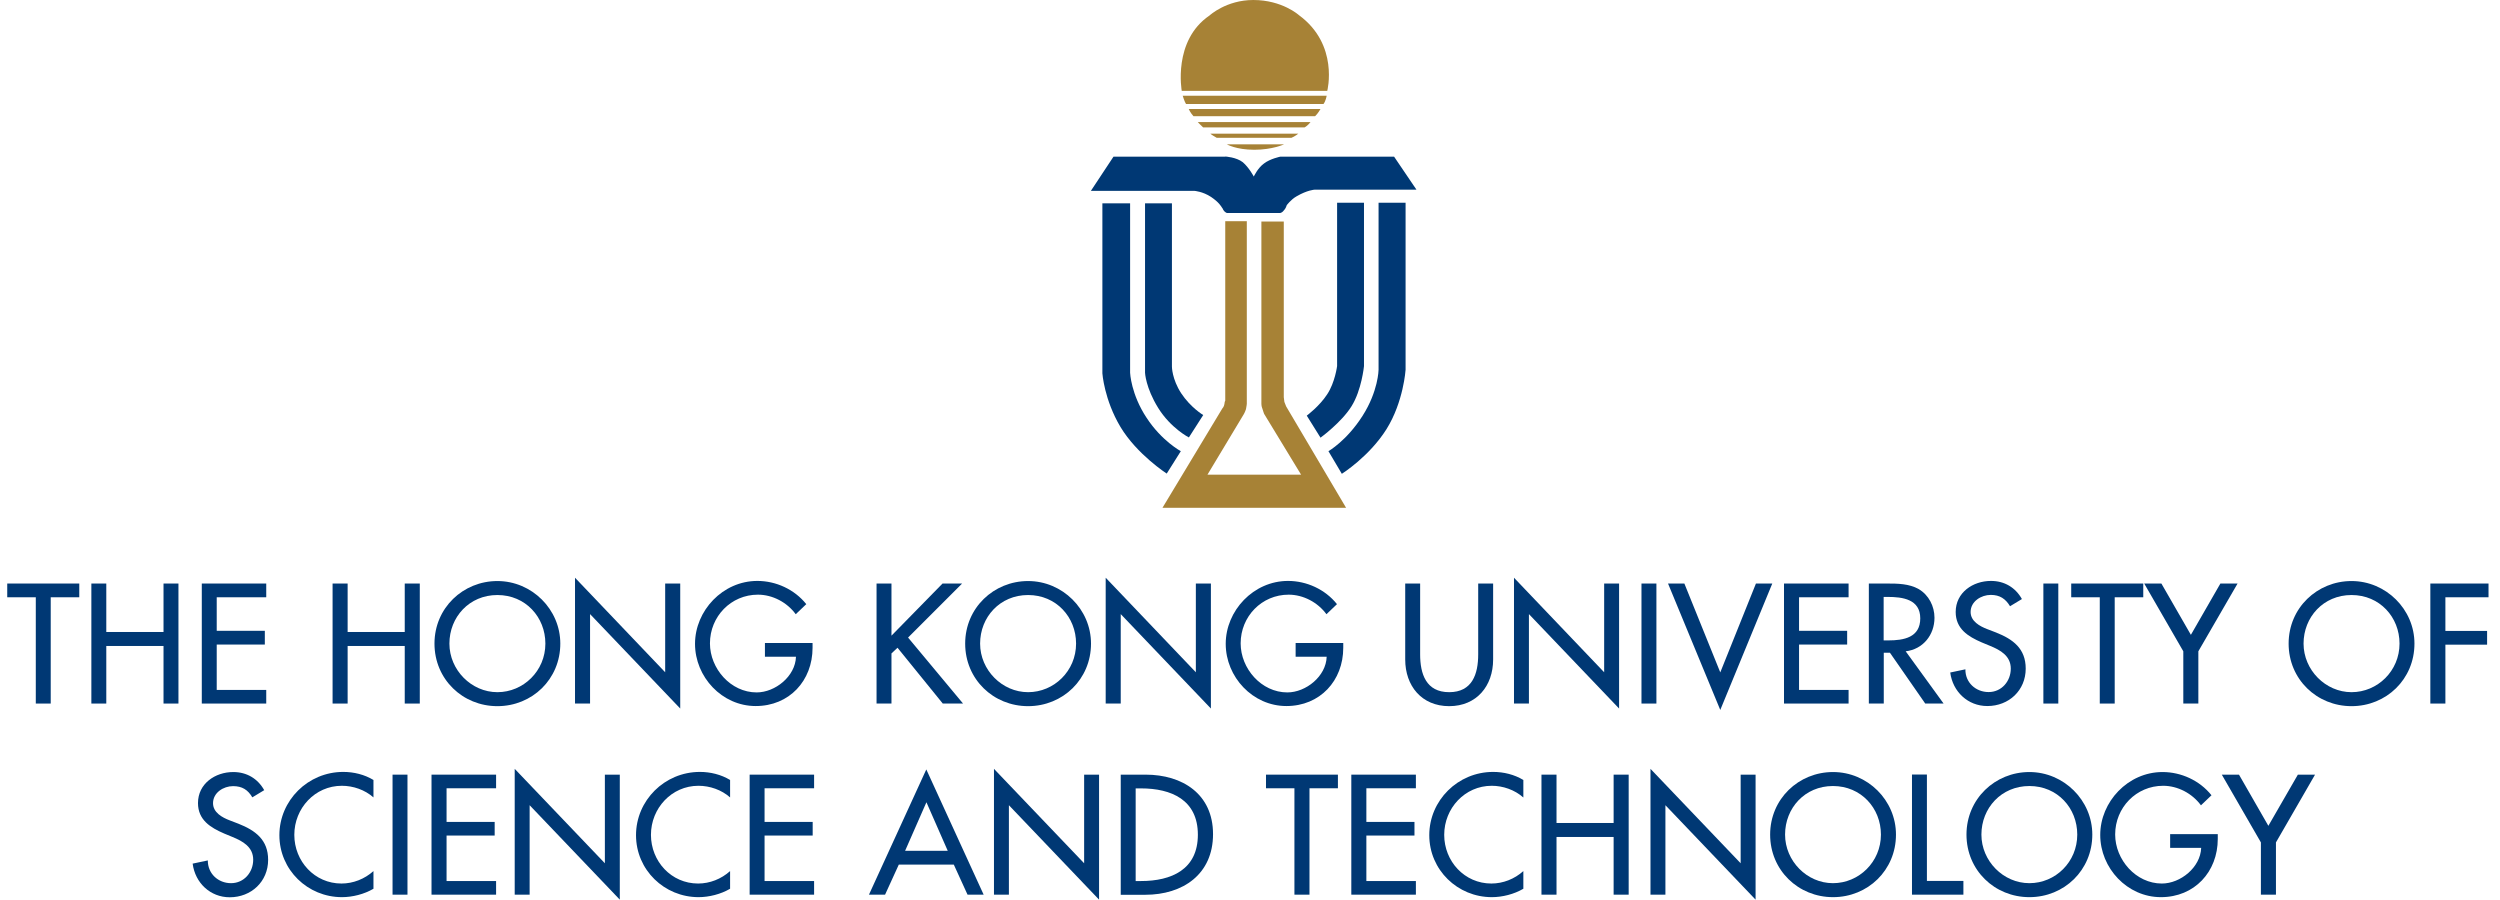 <svg width="211" height="76" viewBox="0 0 211 76" fill="none" xmlns="http://www.w3.org/2000/svg">
<path d="M4.281 59.38H3.021V50.41H0.611V49.25H6.691V50.41H4.281V59.38Z" fill="#003874"/>
<path d="M13.801 53.34V49.25H15.061V59.38H13.801V54.52H8.971V59.38H7.711V49.25H8.971V53.34H13.801Z" fill="#003874"/>
<path d="M17.031 49.25H22.471V50.41H18.291V53.24H22.351V54.4H18.291V58.23H22.471V59.38H17.031V49.25Z" fill="#003874"/>
<path d="M34.16 53.34V49.25H35.43V59.38H34.16V54.52H29.34V59.38H28.07V49.25H29.34V53.34H34.16Z" fill="#003874"/>
<path d="M46.03 54.32C46.03 52.09 44.36 50.22 41.98 50.22C39.6 50.22 37.93 52.09 37.93 54.32C37.93 56.55 39.79 58.42 41.98 58.42C44.17 58.42 46.03 56.63 46.03 54.32ZM47.29 54.32C47.29 57.33 44.91 59.6 41.98 59.6C39.05 59.6 36.67 57.33 36.67 54.32C36.67 51.31 39.08 49.04 41.98 49.04C44.88 49.04 47.29 51.42 47.29 54.32Z" fill="#003874"/>
<path d="M48.531 48.76L56.141 56.74V49.25H57.411V59.8L49.801 51.83V59.38H48.531V48.76Z" fill="#003874"/>
<path d="M68.58 54.27V54.67C68.58 57.45 66.62 59.59 63.78 59.59C60.94 59.59 58.66 57.14 58.66 54.34C58.66 51.54 61 49.03 63.92 49.03C65.49 49.03 67.05 49.74 68.05 50.99L67.16 51.84C66.43 50.84 65.21 50.19 63.97 50.19C61.7 50.19 59.92 52.03 59.92 54.3C59.92 56.43 61.67 58.44 63.86 58.44C65.43 58.44 67.13 57.08 67.18 55.43H64.56V54.27H68.58V54.27Z" fill="#003874"/>
<path d="M79.55 49.25H81.201L76.641 53.81L81.281 59.38H79.57L75.751 54.67L75.24 55.15V59.38H73.981V49.25H75.24V53.65L79.55 49.25Z" fill="#003874"/>
<path d="M90.821 54.32C90.821 52.09 89.151 50.22 86.771 50.22C84.391 50.22 82.721 52.09 82.721 54.32C82.721 56.55 84.581 58.42 86.771 58.42C88.961 58.42 90.821 56.63 90.821 54.32ZM92.081 54.32C92.081 57.33 89.701 59.6 86.771 59.6C83.841 59.6 81.461 57.33 81.461 54.32C81.461 51.31 83.871 49.04 86.771 49.04C89.671 49.04 92.081 51.42 92.081 54.32Z" fill="#003874"/>
<path d="M93.32 48.76L100.93 56.74V49.25H102.2V59.8L94.59 51.83V59.38H93.32V48.76Z" fill="#003874"/>
<path d="M113.371 54.27V54.67C113.371 57.45 111.411 59.59 108.571 59.59C105.731 59.59 103.451 57.14 103.451 54.34C103.451 51.54 105.791 49.03 108.711 49.03C110.281 49.03 111.841 49.74 112.841 50.99L111.951 51.84C111.221 50.84 110.001 50.19 108.761 50.19C106.491 50.19 104.711 52.03 104.711 54.3C104.711 56.43 106.461 58.44 108.651 58.44C110.221 58.44 111.921 57.08 111.971 55.43H109.351V54.27H113.371V54.27Z" fill="#003874"/>
<path d="M119.86 49.25V55.23C119.86 56.88 120.36 58.42 122.31 58.42C124.26 58.42 124.76 56.89 124.76 55.23V49.25H126.02V55.66C126.02 57.89 124.63 59.6 122.31 59.6C119.99 59.6 118.6 57.89 118.6 55.66V49.25H119.86Z" fill="#003874"/>
<path d="M127.781 48.76L135.391 56.74V49.25H136.651V59.8L129.041 51.83V59.38H127.781V48.76Z" fill="#003874"/>
<path d="M139.801 49.25H138.541V59.38H139.801V49.25Z" fill="#003874"/>
<path d="M145.191 56.75L148.201 49.25H149.581L145.191 59.92L140.781 49.25H142.161L145.191 56.75Z" fill="#003874"/>
<path d="M150.57 49.25H156.02V50.41H151.84V53.24H155.9V54.4H151.84V58.23H156.02V59.38H150.57V49.25Z" fill="#003874"/>
<path d="M158.98 54.05H159.38C160.67 54.05 162.07 53.81 162.07 52.19C162.07 50.57 160.57 50.38 159.32 50.38H158.98V54.05ZM164.02 59.38H162.49L159.51 55.09H158.99V59.38H157.73V49.25H159.26C160.16 49.25 161.13 49.26 161.94 49.72C162.79 50.22 163.27 51.17 163.27 52.14C163.27 53.59 162.3 54.8 160.84 54.97L164.04 59.38H164.02Z" fill="#003874"/>
<path d="M169.65 51.17C169.27 50.54 168.79 50.21 168.02 50.21C167.21 50.21 166.32 50.76 166.32 51.65C166.32 52.44 167.1 52.86 167.73 53.1L168.46 53.38C169.9 53.95 170.97 54.74 170.97 56.43C170.97 58.27 169.55 59.59 167.73 59.59C166.09 59.59 164.81 58.38 164.6 56.76L165.88 56.49C165.86 57.6 166.75 58.41 167.84 58.41C168.93 58.41 169.71 57.5 169.71 56.43C169.71 55.36 168.84 54.87 167.96 54.51L167.26 54.22C166.1 53.72 165.06 53.07 165.06 51.65C165.06 50.01 166.51 49.03 168.04 49.03C169.17 49.03 170.1 49.58 170.65 50.56L169.64 51.17H169.65Z" fill="#003874"/>
<path d="M173.721 49.25H172.461V59.38H173.721V49.25Z" fill="#003874"/>
<path d="M178.481 59.38H177.221V50.41H174.811V49.25H180.891V50.41H178.481V59.38Z" fill="#003874"/>
<path d="M180.971 49.25H182.421L184.911 53.58L187.401 49.25H188.851L185.541 54.97V59.38H184.271V54.97L180.971 49.25Z" fill="#003874"/>
<path d="M202.52 54.32C202.52 52.09 200.85 50.22 198.47 50.22C196.09 50.22 194.42 52.09 194.42 54.32C194.42 56.55 196.28 58.42 198.47 58.42C200.66 58.42 202.52 56.63 202.52 54.32ZM203.78 54.32C203.78 57.33 201.4 59.6 198.47 59.6C195.54 59.6 193.16 57.33 193.16 54.32C193.16 51.31 195.57 49.04 198.47 49.04C201.37 49.04 203.78 51.42 203.78 54.32Z" fill="#003874"/>
<path d="M206.391 50.41V53.25H209.911V54.41H206.391V59.38H205.121V49.25H210.031V50.41H206.391Z" fill="#003874"/>
<path d="M21.3 67.3C20.92 66.66 20.44 66.35 19.67 66.35C18.86 66.35 17.98 66.9 17.98 67.79C17.98 68.58 18.76 69 19.39 69.24L20.12 69.52C21.56 70.09 22.63 70.88 22.63 72.57C22.63 74.41 21.2 75.73 19.39 75.73C17.75 75.73 16.47 74.52 16.26 72.89L17.54 72.62C17.53 73.73 18.41 74.54 19.5 74.54C20.59 74.54 21.37 73.63 21.37 72.56C21.37 71.49 20.5 71 19.62 70.64L18.92 70.35C17.76 69.85 16.71 69.2 16.71 67.78C16.71 66.14 18.16 65.16 19.69 65.16C20.82 65.16 21.75 65.71 22.3 66.69L21.29 67.3H21.3Z" fill="#003874"/>
<path d="M31.53 67.31C30.8 66.66 29.81 66.32 28.85 66.32C26.58 66.32 24.84 68.22 24.84 70.46C24.84 72.7 26.56 74.57 28.82 74.57C29.81 74.57 30.77 74.19 31.52 73.52V75.01C30.74 75.47 29.75 75.72 28.86 75.72C25.97 75.72 23.58 73.42 23.58 70.49C23.58 67.56 25.99 65.15 28.97 65.15C29.86 65.15 30.76 65.37 31.52 65.83V67.3L31.53 67.31Z" fill="#003874"/>
<path d="M34.391 65.38H33.131V75.51H34.391V65.38Z" fill="#003874"/>
<path d="M36.42 65.38H41.87V66.53H37.69V69.37H41.75V70.52H37.69V74.36H41.87V75.51H36.42V65.38Z" fill="#003874"/>
<path d="M43.441 64.89L51.051 72.86V65.38H52.311V75.93L44.701 67.96V75.51H43.441V64.89Z" fill="#003874"/>
<path d="M61.63 67.31C60.9 66.66 59.91 66.32 58.95 66.32C56.68 66.32 54.94 68.22 54.94 70.46C54.94 72.7 56.66 74.57 58.92 74.57C59.91 74.57 60.87 74.19 61.62 73.52V75.01C60.84 75.47 59.84 75.72 58.96 75.72C56.07 75.72 53.68 73.42 53.68 70.49C53.68 67.56 56.09 65.15 59.07 65.15C59.96 65.15 60.86 65.37 61.62 65.83V67.3L61.63 67.31Z" fill="#003874"/>
<path d="M63.27 65.38H68.71V66.53H64.529V69.37H68.59V70.52H64.529V74.36H68.71V75.51H63.27V65.38Z" fill="#003874"/>
<path d="M78.19 67.71L76.39 71.81H79.99L78.19 67.71V67.71ZM75.86 72.97L74.7 75.51H73.34L78.18 64.94L83.02 75.51H81.66L80.5 72.97H75.85H75.86Z" fill="#003874"/>
<path d="M83.891 64.89L91.501 72.86V65.38H92.761V75.93L85.151 67.96V75.51H83.891V64.89Z" fill="#003874"/>
<path d="M95.85 74.36H96.29C98.87 74.36 101.1 73.39 101.1 70.45C101.1 67.51 98.87 66.54 96.29 66.54H95.85V74.36V74.36ZM94.59 65.38H96.69C99.8 65.38 102.38 67.02 102.38 70.4C102.38 73.78 99.85 75.52 96.65 75.52H94.59V65.39V65.38Z" fill="#003874"/>
<path d="M110.52 75.51H109.25V66.53H106.85V65.38H112.92V66.53H110.52V75.51Z" fill="#003874"/>
<path d="M114.051 65.38H119.501V66.53H115.321V69.37H119.381V70.52H115.321V74.36H119.501V75.51H114.051V65.38Z" fill="#003874"/>
<path d="M128.571 67.31C127.841 66.66 126.851 66.32 125.901 66.32C123.631 66.32 121.891 68.22 121.891 70.46C121.891 72.7 123.611 74.57 125.871 74.57C126.861 74.57 127.821 74.19 128.571 73.52V75.01C127.791 75.47 126.801 75.72 125.911 75.72C123.021 75.72 120.631 73.42 120.631 70.49C120.631 67.56 123.041 65.15 126.021 65.15C126.911 65.15 127.811 65.37 128.571 65.83V67.3V67.31Z" fill="#003874"/>
<path d="M136.19 69.46V65.38H137.46V75.51H136.19V70.64H131.37V75.51H130.1V65.38H131.37V69.46H136.19Z" fill="#003874"/>
<path d="M139.301 64.89L146.911 72.86V65.38H148.171V75.93L140.561 67.96V75.51H139.301V64.89Z" fill="#003874"/>
<path d="M158.75 70.44C158.75 68.21 157.08 66.34 154.7 66.34C152.32 66.34 150.66 68.21 150.66 70.44C150.66 72.67 152.51 74.54 154.7 74.54C156.89 74.54 158.75 72.75 158.75 70.44ZM160.02 70.44C160.02 73.45 157.64 75.72 154.71 75.72C151.78 75.72 149.4 73.45 149.4 70.44C149.4 67.43 151.8 65.16 154.71 65.16C157.62 65.16 160.02 67.54 160.02 70.44Z" fill="#003874"/>
<path d="M162.631 74.35H165.711V75.51H161.371V65.37H162.631V74.35Z" fill="#003874"/>
<path d="M175.321 70.44C175.321 68.21 173.661 66.34 171.281 66.34C168.901 66.34 167.231 68.21 167.231 70.44C167.231 72.67 169.081 74.54 171.281 74.54C173.481 74.54 175.321 72.75 175.321 70.44ZM176.591 70.44C176.591 73.45 174.211 75.72 171.281 75.72C168.351 75.72 165.971 73.45 165.971 70.44C165.971 67.43 168.381 65.16 171.281 65.16C174.181 65.16 176.591 67.54 176.591 70.44Z" fill="#003874"/>
<path d="M187.18 70.4V70.8C187.18 73.58 185.22 75.72 182.38 75.72C179.54 75.72 177.26 73.27 177.26 70.47C177.26 67.67 179.6 65.16 182.52 65.16C184.09 65.16 185.65 65.87 186.65 67.12L185.76 67.97C185.03 66.97 183.81 66.32 182.57 66.32C180.3 66.32 178.52 68.16 178.52 70.43C178.52 72.56 180.27 74.57 182.46 74.57C184.03 74.57 185.72 73.21 185.78 71.56H183.16V70.4H187.18V70.4Z" fill="#003874"/>
<path d="M187.52 65.38H188.97L191.45 69.7L193.94 65.38H195.39L192.09 71.1V75.51H190.82V71.1L187.52 65.38Z" fill="#003874"/>
<path d="M111.7 8.78C111.9 8.53 111.97 8.08 111.97 8.08H99.82C99.82 8.08 99.97 8.58 100.1 8.78H111.7Z" fill="#A78236"/>
<path d="M110.99 9.81C111.22 9.61 111.45 9.2 111.45 9.2H100.33C100.33 9.2 100.45 9.5 100.73 9.81H111H110.99Z" fill="#A78236"/>
<path d="M110.11 10.75C110.39 10.6 110.61 10.3 110.61 10.3H101.09C101.09 10.3 101.32 10.55 101.54 10.75H110.1H110.11Z" fill="#A78236"/>
<path d="M109 11.63C109.28 11.52 109.58 11.28 109.58 11.28H102.16C102.16 11.28 102.16 11.33 102.69 11.63H109.01H109Z" fill="#A78236"/>
<path d="M103.541 12.18C103.541 12.18 104.321 12.64 105.861 12.64C107.401 12.64 108.381 12.18 108.381 12.18H103.551H103.541Z" fill="#A78236"/>
<path d="M103.41 13.21C103.41 13.21 104.34 13.26 104.89 13.69C105.42 14.14 105.82 14.9 105.82 14.9C105.82 14.9 106.15 14.18 106.68 13.8C107.21 13.39 108.07 13.22 108.07 13.22H117.66L119.55 16.01H110.94C110.94 16.01 110.34 16.04 109.43 16.57C108.95 16.84 108.6 17.32 108.6 17.32C108.6 17.32 108.53 17.55 108.43 17.67C108.33 17.8 108.25 17.9 108.13 17.95C108 18 108.03 17.98 108.03 17.98H103.55C103.55 17.98 103.37 17.91 103.27 17.75C103.17 17.6 103.24 17.65 103.14 17.53C103.06 17.41 102.89 17.08 102.21 16.62C101.51 16.16 100.82 16.11 100.82 16.11H92.07L93.98 13.22H103.42L103.41 13.21Z" fill="#003874"/>
<path d="M96.641 17.16V31.46C96.641 31.46 96.691 32.72 97.751 34.43C98.811 36.14 100.341 36.92 100.341 36.92L101.551 35.03C101.551 35.03 100.491 34.4 99.691 33.19C98.911 31.99 98.911 30.95 98.911 30.95V17.16H96.641V17.16Z" fill="#003874"/>
<path d="M112.851 17.11V30.9C112.851 30.9 112.671 32.29 112.021 33.27C111.371 34.28 110.291 35.08 110.291 35.08L111.451 36.94C111.451 36.94 113.211 35.66 114.061 34.3C114.921 32.94 115.121 30.9 115.121 30.9V17.11H112.851V17.11Z" fill="#003874"/>
<path d="M93.041 17.16V31.51C93.041 31.51 93.191 33.73 94.571 36.04C95.961 38.35 98.471 39.97 98.471 39.97L99.661 38.08C99.661 38.08 98.051 37.22 96.771 35.26C95.451 33.27 95.381 31.46 95.381 31.46V17.16H93.041V17.16Z" fill="#003874"/>
<path d="M103.411 18.67V33.82C103.411 33.82 103.361 33.87 103.341 34.1C103.311 34.33 103.161 34.48 103.161 34.48L98.111 42.86H113.611L108.551 34.3L108.401 33.92L108.351 33.52V18.7H106.461V34.08C106.461 34.08 106.461 34.3 106.541 34.48C106.591 34.66 106.691 34.93 106.691 34.93L109.811 40.06H101.911L104.981 34.95C104.981 34.95 105.081 34.78 105.161 34.53C105.211 34.3 105.231 34.08 105.231 34.08V18.67H103.421H103.411Z" fill="#A78236"/>
<path d="M116.351 17.11V31.21C116.351 31.21 116.331 33.02 114.991 35.11C113.661 37.2 112.121 38.08 112.121 38.08L113.251 39.99C113.251 39.99 115.571 38.53 117.021 36.22C118.461 33.91 118.631 31.21 118.631 31.21V17.11H116.341H116.351Z" fill="#003874"/>
<path d="M99.741 7.68C99.741 7.68 98.961 3.43 102.081 1.31C102.081 1.31 103.491 0 105.781 0C108.221 0 109.631 1.28 109.631 1.28C113.031 3.77 112.021 7.67 112.021 7.67H99.741V7.68Z" fill="#A78236"/>
</svg>
